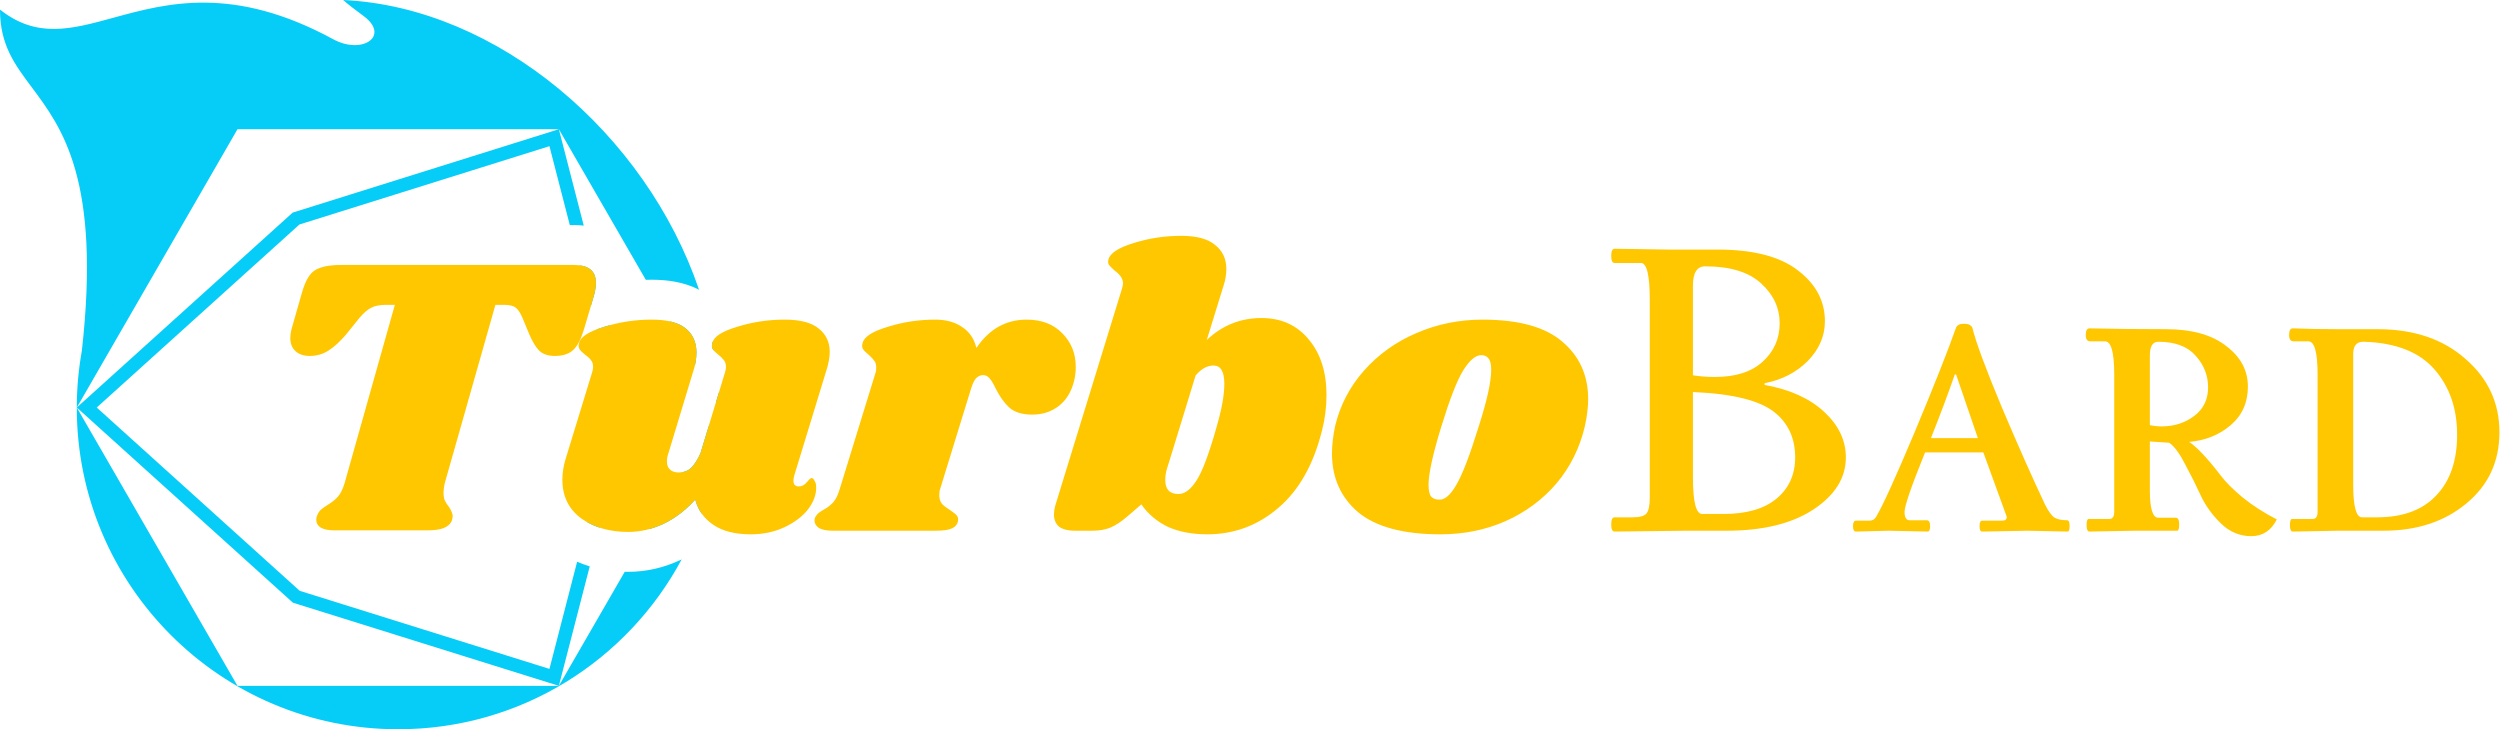 <svg width="2506" height="731" viewBox="0 0 2506 731" fill="none" xmlns="http://www.w3.org/2000/svg">
<path fill-rule="evenodd" clip-rule="evenodd" d="M82.085 351.353C101.239 180.364 62.342 128.315 31.797 87.444L31.797 87.444C14.57 64.392 0 44.897 0 9.623C36.849 38.813 71.284 29.391 113.451 17.854L113.451 17.854C167.32 3.114 233.809 -15.079 334.073 39.376C363.195 55.193 391.249 36.099 364.721 16.235C363.721 15.486 362.714 14.737 361.702 13.984L361.461 13.805L361.46 13.804C355.678 9.504 349.74 5.088 343.989 0C499.025 7.3 647.574 134.234 700.71 290.406C685.441 282.469 668.305 280.4 653.32 280.4C651.328 280.4 649.34 280.428 647.359 280.485L560.206 129.53H238.056L77.007 408.479L293.365 213.121L560.206 129.53L585.142 226.148C581.68 225.745 578.395 225.6 575.4 225.6H571.174L550.763 146.517L300.163 225.021L96.957 408.504L300.411 592.233L550.765 670.498L578.526 563.067C582.646 564.878 586.858 566.429 591.148 567.734L560.206 687.477L293.616 604.136L76.989 408.51L76.981 408.523L76.981 408.504L76.981 408.503L76.981 408.502C77.002 388.998 78.756 369.9 82.097 351.354L82.085 351.353ZM626.229 573.16L560.206 687.517H238.056L76.981 408.524L76.981 408.85C76.981 586.769 221.213 731 399.131 731C522.123 731 629.018 662.076 683.296 560.745C682.916 560.931 682.535 561.115 682.153 561.297L681.969 561.385L681.784 561.471C665.327 569.123 647.863 573.2 629.72 573.2C628.554 573.2 627.39 573.187 626.229 573.16ZM703.417 514.903C702.335 513.388 701.361 511.807 700.495 510.161C698.962 507.245 697.77 504.125 696.92 500.8C692.657 505.537 688.183 509.774 683.5 513.511C677.635 518.19 671.441 522.087 664.92 525.2C664.481 525.404 664.041 525.604 663.602 525.801C659.419 527.668 655.202 529.182 650.95 530.342L683.882 473.302C687.27 472.738 690.152 471.37 692.52 469.2C694.01 467.835 695.5 466.035 696.99 463.802C697.288 463.355 697.586 462.891 697.884 462.409L697.89 462.4C699.3 460.122 700.71 457.455 702.12 454.4L710.238 427.652L721.281 408.524C721.282 408.596 721.281 408.668 721.281 408.741L721.281 408.85C721.281 409.258 721.281 409.666 721.279 410.074L721.279 410.117C721.28 410.377 721.281 410.637 721.281 410.898V411.332L721.272 411.331C720.999 447.595 714.733 482.432 703.417 514.903ZM714.536 342.233C714.359 342.684 714.22 343.14 714.12 343.6C713.32 346.267 713.45 348.4 714.52 350C714.976 350.688 715.581 351.425 716.335 352.212C715.781 348.878 715.181 345.551 714.536 342.233ZM720.878 392.59C721.141 397.869 721.276 403.181 721.281 408.524L717.847 402.577L720.878 392.59ZM696.69 365.93C696.76 365.624 696.829 365.317 696.894 365.009C696.953 364.734 697.01 364.458 697.064 364.181C697.249 363.245 697.41 362.302 697.546 361.351L697.563 361.234C697.934 358.609 698.12 355.931 698.12 353.2C698.12 348.108 697.211 343.554 695.392 339.539C695.11 338.916 694.806 338.306 694.48 337.709C692.727 334.497 690.34 331.661 687.32 329.2C684.917 327.242 682.052 325.61 678.727 324.306C676.491 323.428 674.047 322.699 671.395 322.117L696.69 365.93ZM610.928 326.057L632.25 408.671L601.169 528.952C596.79 527.51 592.648 525.7 588.744 523.523L618.423 408.669L598.153 330.133C600.454 329.263 602.976 328.418 605.72 327.6C605.913 327.539 606.107 327.478 606.3 327.418C607.492 327.047 608.688 326.69 609.888 326.349C610.234 326.25 610.581 326.153 610.928 326.057ZM592.198 307.058L595 297.6C595.206 296.879 595.399 296.174 595.578 295.484C595.668 295.139 595.754 294.798 595.837 294.461C596.372 292.291 596.77 290.281 597.03 288.431C597.277 286.676 597.4 285.066 597.4 283.6C597.4 273.432 592.137 267.572 581.606 266.02L592.198 307.058Z" fill="#06CCF8"/>
<path d="M575.4 265.6C590.07 265.6 597.4 271.6 597.4 283.6C597.4 287.333 596.6 292 595 297.6L585.4 330C582.47 339.867 578.87 346.8 574.6 350.8C570.33 354.8 564.2 356.8 556.2 356.8C549.53 356.8 544.33 355.067 540.6 351.6C537.13 348.133 533.8 342.667 530.6 335.2L523.8 318.8C521.67 313.733 519.4 310.267 517 308.4C514.6 306.533 510.87 305.6 505.8 305.6H496.6L445.8 484.4C445 487.867 444.6 490.933 444.6 493.6C444.6 496.8 445 499.467 445.8 501.6C446.87 503.733 448.33 506 450.2 508.4C452.6 512.133 453.8 515.2 453.8 517.6C453.8 518.133 453.53 519.467 453 521.6C451.67 525.067 449 527.6 445 529.2C441.27 530.8 435.8 531.6 428.6 531.6H334.6C329 531.6 324.6 530.667 321.4 528.8C318.467 526.933 317 524.267 317 520.8C317 519.2 317.4 517.6 318.2 516C319.267 513.6 320.467 511.867 321.8 510.8C323.4 509.467 325.667 507.867 328.6 506C332.6 503.6 335.933 500.933 338.6 498C341.267 495.067 343.533 490.533 345.4 484.4L395.8 305.6H386.6C380.733 305.6 375.933 306.533 372.2 308.4C368.467 310.267 364.467 313.733 360.2 318.8L347 335.2C340.867 342.4 334.867 347.867 329 351.6C323.4 355.067 317.267 356.8 310.6 356.8C304.467 356.8 299.667 355.2 296.2 352C292.733 348.8 291 344.4 291 338.8C291 336.133 291.4 333.2 292.2 330L302.6 293.6C304.733 286.133 307.133 280.533 309.8 276.8C312.467 272.8 316.2 270 321 268.4C326.067 266.533 333.133 265.6 342.2 265.6H575.4ZM796.12 476.8C795.58 478.933 795.32 480.533 795.32 481.6C795.32 483.467 795.72 484.933 796.52 486C797.58 487.067 798.92 487.6 800.52 487.6C803.72 487.6 806.38 486.267 808.52 483.6C810.92 480.667 812.52 479.2 813.32 479.2C814.65 479.2 815.72 480.133 816.52 482C817.58 483.6 818.12 485.6 818.12 488C818.38 495.467 815.72 502.933 810.12 510.4C804.52 517.6 796.65 523.6 786.52 528.4C776.38 533.2 765.05 535.6 752.52 535.6C736.78 535.6 724.25 532.4 714.92 526C705.58 519.6 699.58 511.2 696.92 500.8C687.32 511.467 676.65 519.6 664.92 525.2C653.45 530.533 641.72 533.2 629.72 533.2C611.05 533.2 595.32 528.667 582.52 519.6C569.98 510.267 563.72 497.333 563.72 480.8C563.72 473.333 565.05 465.6 567.72 457.6L593.32 374C594.12 371.6 594.52 369.6 594.52 368C594.52 365.067 593.85 362.8 592.52 361.2C591.18 359.333 589.18 357.467 586.52 355.6C583.85 353.467 581.98 351.6 580.92 350C579.85 348.4 579.72 346.267 580.52 343.6C582.12 337.467 590.52 332.133 605.72 327.6C620.92 322.8 636.78 320.4 653.32 320.4C668.78 320.4 680.12 323.333 687.32 329.2C694.52 335.067 698.12 343.067 698.12 353.2C698.12 359.333 697.18 365.2 695.32 370.8L670.12 454C669.05 456.933 668.52 459.733 668.52 462.4C668.52 466.133 669.58 468.933 671.72 470.8C673.85 472.667 676.65 473.6 680.12 473.6C685.18 473.6 689.32 472.133 692.52 469.2C695.72 466.267 698.92 461.333 702.12 454.4L726.52 374C727.32 371.6 727.72 369.6 727.72 368C727.72 365.067 727.05 362.8 725.72 361.2C724.38 359.333 722.52 357.467 720.12 355.6C717.45 353.467 715.58 351.6 714.52 350C713.45 348.4 713.32 346.267 714.12 343.6C715.45 337.467 723.72 332.133 738.92 327.6C754.12 322.8 769.98 320.4 786.52 320.4C801.98 320.4 813.32 323.333 820.52 329.2C827.98 335.067 831.72 342.933 831.72 352.8C831.72 357.867 830.65 363.867 828.52 370.8L796.12 476.8ZM1029.13 320.4C1044.07 320.4 1055.93 324.933 1064.73 334C1073.8 343.067 1078.33 354.267 1078.33 367.6C1078.33 372.667 1077.8 377.333 1076.73 381.6C1074.07 392.533 1069 400.933 1061.53 406.8C1054.07 412.667 1045.13 415.6 1034.73 415.6C1024.6 415.6 1016.87 413.2 1011.53 408.4C1006.47 403.6 1001.93 397.2 997.93 389.2C995.8 384.667 993.8 381.333 991.93 379.2C990.07 377.067 987.93 376 985.53 376C982.87 376 980.47 377.067 978.33 379.2C976.47 381.333 974.73 385.067 973.13 390.4L942.33 490.4C941.8 491.733 941.53 493.733 941.53 496.4C941.53 499.867 942.47 502.8 944.33 505.2C946.47 507.333 949.27 509.467 952.73 511.6C955.93 513.733 958.07 515.467 959.13 516.8C960.2 518.133 960.6 519.867 960.33 522C959.8 525.467 957.8 528 954.33 529.6C951.13 531.2 945.53 532 937.53 532H835.13C828.2 532 823.27 530.933 820.33 528.8C817.13 526.4 815.93 523.333 816.73 519.6C817.8 516.4 820.6 513.6 825.13 511.2C829.13 509.067 832.47 506.533 835.13 503.6C837.8 500.667 840.07 496 841.93 489.6L877.53 374C878.07 372.667 878.33 370.8 878.33 368.4C878.33 365.467 877.67 363.2 876.33 361.6C875.27 360 873.4 358 870.73 355.6C868.07 353.467 866.2 351.6 865.13 350C864.07 348.4 863.93 346.267 864.73 343.6C866.33 337.467 874.73 332.133 889.93 327.6C905.13 322.8 921 320.4 937.53 320.4C948.47 320.4 957.53 322.933 964.73 328C971.93 332.8 976.6 339.733 978.73 348.8C991.53 329.867 1008.33 320.4 1029.13 320.4ZM1264.47 318.8C1284.2 318.8 1299.94 325.867 1311.67 340C1323.67 354.133 1329.67 372.8 1329.67 396C1329.67 408 1328.2 419.733 1325.27 431.2C1316.74 465.6 1302.07 491.6 1281.27 509.2C1260.74 526.8 1237 535.6 1210.07 535.6C1194.87 535.6 1181.67 533.067 1170.47 528C1159.54 522.667 1150.74 515.2 1144.07 505.6L1129.67 518C1124.07 522.8 1118.6 526.4 1113.27 528.8C1107.94 530.933 1101.8 532 1094.87 532H1077.27C1070.6 532 1065.4 530.667 1061.67 528C1058.2 525.067 1056.47 520.933 1056.47 515.6C1056.47 513.2 1056.87 510.4 1057.67 507.2L1124.47 290C1125.27 287.6 1125.67 285.6 1125.67 284C1125.67 279.467 1122.87 275.2 1117.27 271.2C1114.6 268.8 1112.74 266.933 1111.67 265.6C1110.6 264 1110.47 262 1111.27 259.6C1113.14 253.467 1121.54 248.133 1136.47 243.6C1151.67 238.8 1167.54 236.4 1184.07 236.4C1199.54 236.4 1210.87 239.467 1218.07 245.6C1225.54 251.467 1229.27 259.467 1229.27 269.6C1229.27 275.2 1228.34 280.8 1226.47 286.4L1209.67 340.8C1225.14 326.133 1243.4 318.8 1264.47 318.8ZM1219.27 428.8C1224.6 410.667 1227.27 396 1227.27 384.8C1227.27 372.533 1223.67 366.4 1216.47 366.4C1210.07 366.4 1204.07 369.733 1198.47 376.4L1172.47 461.2L1170.07 468.8C1168.74 472.8 1168.07 476.933 1168.07 481.2C1168.07 490.533 1172.47 495.2 1181.27 495.2C1187.67 495.2 1193.8 490.533 1199.67 481.2C1205.54 471.867 1212.07 454.4 1219.27 428.8ZM1485.97 320.4C1522.24 320.4 1548.91 327.733 1565.97 342.4C1583.31 357.067 1591.97 376.267 1591.97 400C1591.97 408 1590.91 416.933 1588.77 426.8C1583.71 448.667 1574.24 467.867 1560.37 484.4C1546.51 500.667 1529.44 513.333 1509.17 522.4C1489.17 531.2 1467.44 535.6 1443.97 535.6C1406.91 535.6 1379.44 528.267 1361.57 513.6C1343.97 498.667 1335.17 478.933 1335.17 454.4C1335.17 446.133 1336.24 436.933 1338.37 426.8C1343.44 406 1353.04 387.6 1367.17 371.6C1381.57 355.333 1399.04 342.8 1419.57 334C1440.37 324.933 1462.51 320.4 1485.97 320.4ZM1484.77 356C1479.17 356 1473.17 361.067 1466.77 371.2C1460.64 381.067 1453.31 399.867 1444.77 427.6C1436.24 455.333 1431.97 474.8 1431.97 486C1431.97 491.867 1432.91 495.867 1434.77 498C1436.64 499.867 1439.17 500.8 1442.37 500.8C1447.97 501.333 1453.71 496.533 1459.57 486.4C1465.71 476.267 1473.31 456.533 1482.37 427.2C1490.64 401.333 1494.77 382.533 1494.77 370.8C1494.77 365.2 1493.84 361.333 1491.97 359.2C1490.37 357.067 1487.97 356 1484.77 356ZM1618.45 249.34L1673.47 250.18H1721.77C1757.61 250.18 1784.49 257.18 1802.41 271.18C1820.33 284.9 1829.29 301.84 1829.29 322C1829.29 336.84 1823.55 350.14 1812.07 361.9C1800.59 373.38 1786.17 380.8 1768.81 384.16V385.84C1794.01 390.32 1813.89 399.28 1828.45 412.72C1843.01 426.16 1850.29 441.42 1850.29 458.5C1850.29 478.94 1839.51 496.3 1817.95 510.58C1796.39 524.86 1767.27 532 1730.59 532H1689.85L1618.45 532.84C1616.21 532.84 1615.09 530.46 1615.09 525.7C1615.09 520.94 1616.21 518.56 1618.45 518.56H1636.51C1643.51 518.56 1648.13 517.3 1650.37 514.78C1652.61 511.98 1653.73 506.8 1653.73 499.24V300.58C1653.73 275.94 1650.79 263.62 1644.91 263.62H1618.45C1616.21 263.62 1615.09 261.24 1615.09 256.48C1615.09 251.72 1616.21 249.34 1618.45 249.34ZM1696.99 478.24C1696.99 502.88 1700.07 515.2 1706.23 515.2H1727.65C1750.89 515.2 1768.67 510.02 1780.99 499.66C1793.31 489.3 1799.47 475.58 1799.47 458.5C1799.47 440.02 1793.03 425.32 1780.15 414.4C1765.59 401.8 1737.87 394.66 1696.99 392.98V478.24ZM1696.99 286.3V376.18C1703.71 377.3 1711.13 377.86 1719.25 377.86C1739.69 377.86 1755.51 372.82 1766.71 362.74C1778.19 352.38 1783.93 339.5 1783.93 324.1C1783.93 308.7 1777.77 295.4 1765.45 284.2C1753.13 272.72 1734.37 266.98 1709.17 266.98C1701.05 266.98 1696.99 273.42 1696.99 286.3ZM1893.58 532L1860.4 532.84C1858.44 532.84 1857.46 531.02 1857.46 527.38C1857.46 523.74 1858.44 521.92 1860.4 521.92H1873.84C1876.92 521.92 1879.16 520.66 1880.56 518.14C1887 507.5 1899.88 479.22 1919.2 433.3C1938.52 387.1 1952.38 352.1 1960.78 328.3C1961.9 325.78 1964.56 324.52 1968.76 324.52C1973.24 324.52 1976.04 325.92 1977.16 328.72C1980.52 342.72 1990.32 369.18 2006.56 408.1C2023.08 447.02 2037.5 479.5 2049.82 505.54C2053.18 512.26 2056.26 516.6 2059.06 518.56C2061.86 520.52 2066.2 521.5 2072.08 521.5C2073.76 521.5 2074.6 523.46 2074.6 527.38C2074.6 531.02 2073.9 532.84 2072.5 532.84L2032.18 532L1986.82 532.84C1985.14 532.84 1984.3 531.02 1984.3 527.38C1984.3 523.74 1985.14 521.92 1986.82 521.92H2006.98C2010.06 521.92 2011.6 520.66 2011.6 518.14C2011.6 517.86 2003.76 496.3 1988.08 453.46H1929.7C1915.98 487.34 1909.12 507.22 1909.12 513.1C1909.12 518.7 1910.8 521.5 1914.16 521.5H1931.38C1933.62 521.5 1934.74 523.46 1934.74 527.38C1934.74 531.02 1933.9 532.84 1932.22 532.84L1893.58 532ZM1982.62 439.18C1981.78 436.66 1974.5 415.38 1960.78 375.34H1959.52C1952.8 394.66 1944.82 415.94 1935.58 439.18H1982.62ZM2139.47 532L2094.53 532.84C2092.57 532.84 2091.59 530.74 2091.59 526.54C2091.59 522.34 2092.29 520.24 2093.69 520.24H2114.27C2117.63 520.24 2119.31 517.86 2119.31 513.1V375.34C2119.31 353.22 2116.23 342.16 2110.07 342.16H2095.37C2092.29 342.16 2090.75 340.06 2090.75 335.86C2090.75 331.38 2092.01 329.14 2094.53 329.14C2119.45 329.7 2144.93 329.98 2170.97 329.98C2197.01 329.98 2217.17 335.58 2231.45 346.78C2246.01 357.7 2253.29 371.28 2253.29 387.52C2253.29 403.48 2247.55 416.36 2236.07 426.16C2224.59 435.96 2210.73 441.56 2194.49 442.96C2202.61 448.56 2213.11 459.76 2225.99 476.56C2230.75 483 2238.17 490.42 2248.25 498.82C2258.33 506.94 2269.67 514.22 2282.27 520.66C2276.67 531.86 2268.13 537.46 2256.65 537.46C2245.17 537.46 2235.09 533.26 2226.41 524.86C2217.73 516.46 2211.01 507.22 2206.25 497.14C2201.49 486.78 2196.17 476.14 2190.29 465.22C2184.69 454.3 2179.37 447.16 2174.33 443.8L2155.01 442.54V491.26C2155.01 509.74 2157.81 518.98 2163.41 518.98H2181.05C2183.29 518.98 2184.41 521.22 2184.41 525.7C2184.41 529.9 2183.71 532 2182.31 532H2139.47ZM2163.41 342.58C2157.81 342.58 2155.01 347.2 2155.01 356.44V426.16C2158.93 427 2162.85 427.42 2166.77 427.42C2179.37 427.42 2190.29 423.92 2199.53 416.92C2208.77 409.92 2213.39 400.4 2213.39 388.36C2213.39 376.32 2209.19 365.68 2200.79 356.44C2192.67 347.2 2180.21 342.58 2163.41 342.58ZM2343.31 532L2298.37 532.84C2296.41 532.84 2295.43 530.74 2295.43 526.54C2295.43 522.34 2296.13 520.24 2297.53 520.24H2318.11C2321.47 520.24 2323.15 517.86 2323.15 513.1V375.34C2323.15 353.22 2320.07 342.16 2313.91 342.16H2299.21C2296.13 342.16 2294.59 340.06 2294.59 335.86C2294.59 331.38 2295.85 329.14 2298.37 329.14C2312.93 329.7 2327.63 329.98 2342.47 329.98H2383.21C2419.61 329.98 2449.01 339.92 2471.41 359.8C2494.09 379.4 2505.43 403.9 2505.43 433.3C2505.43 462.7 2494.37 486.5 2472.25 504.7C2450.41 522.9 2422.69 532 2389.09 532H2343.31ZM2368.93 342.58C2362.21 342.58 2358.85 346.64 2358.85 354.76V485.8C2358.85 507.64 2361.79 518.56 2367.67 518.56H2382.79C2408.55 518.56 2428.29 511.28 2442.01 496.72C2456.01 482.16 2463.01 461.86 2463.01 435.82C2463.01 409.5 2455.45 387.66 2440.33 370.3C2425.21 352.94 2401.83 343.7 2370.19 342.58C2369.63 342.58 2369.21 342.58 2368.93 342.58Z" fill="#FFC700"/>
</svg>
